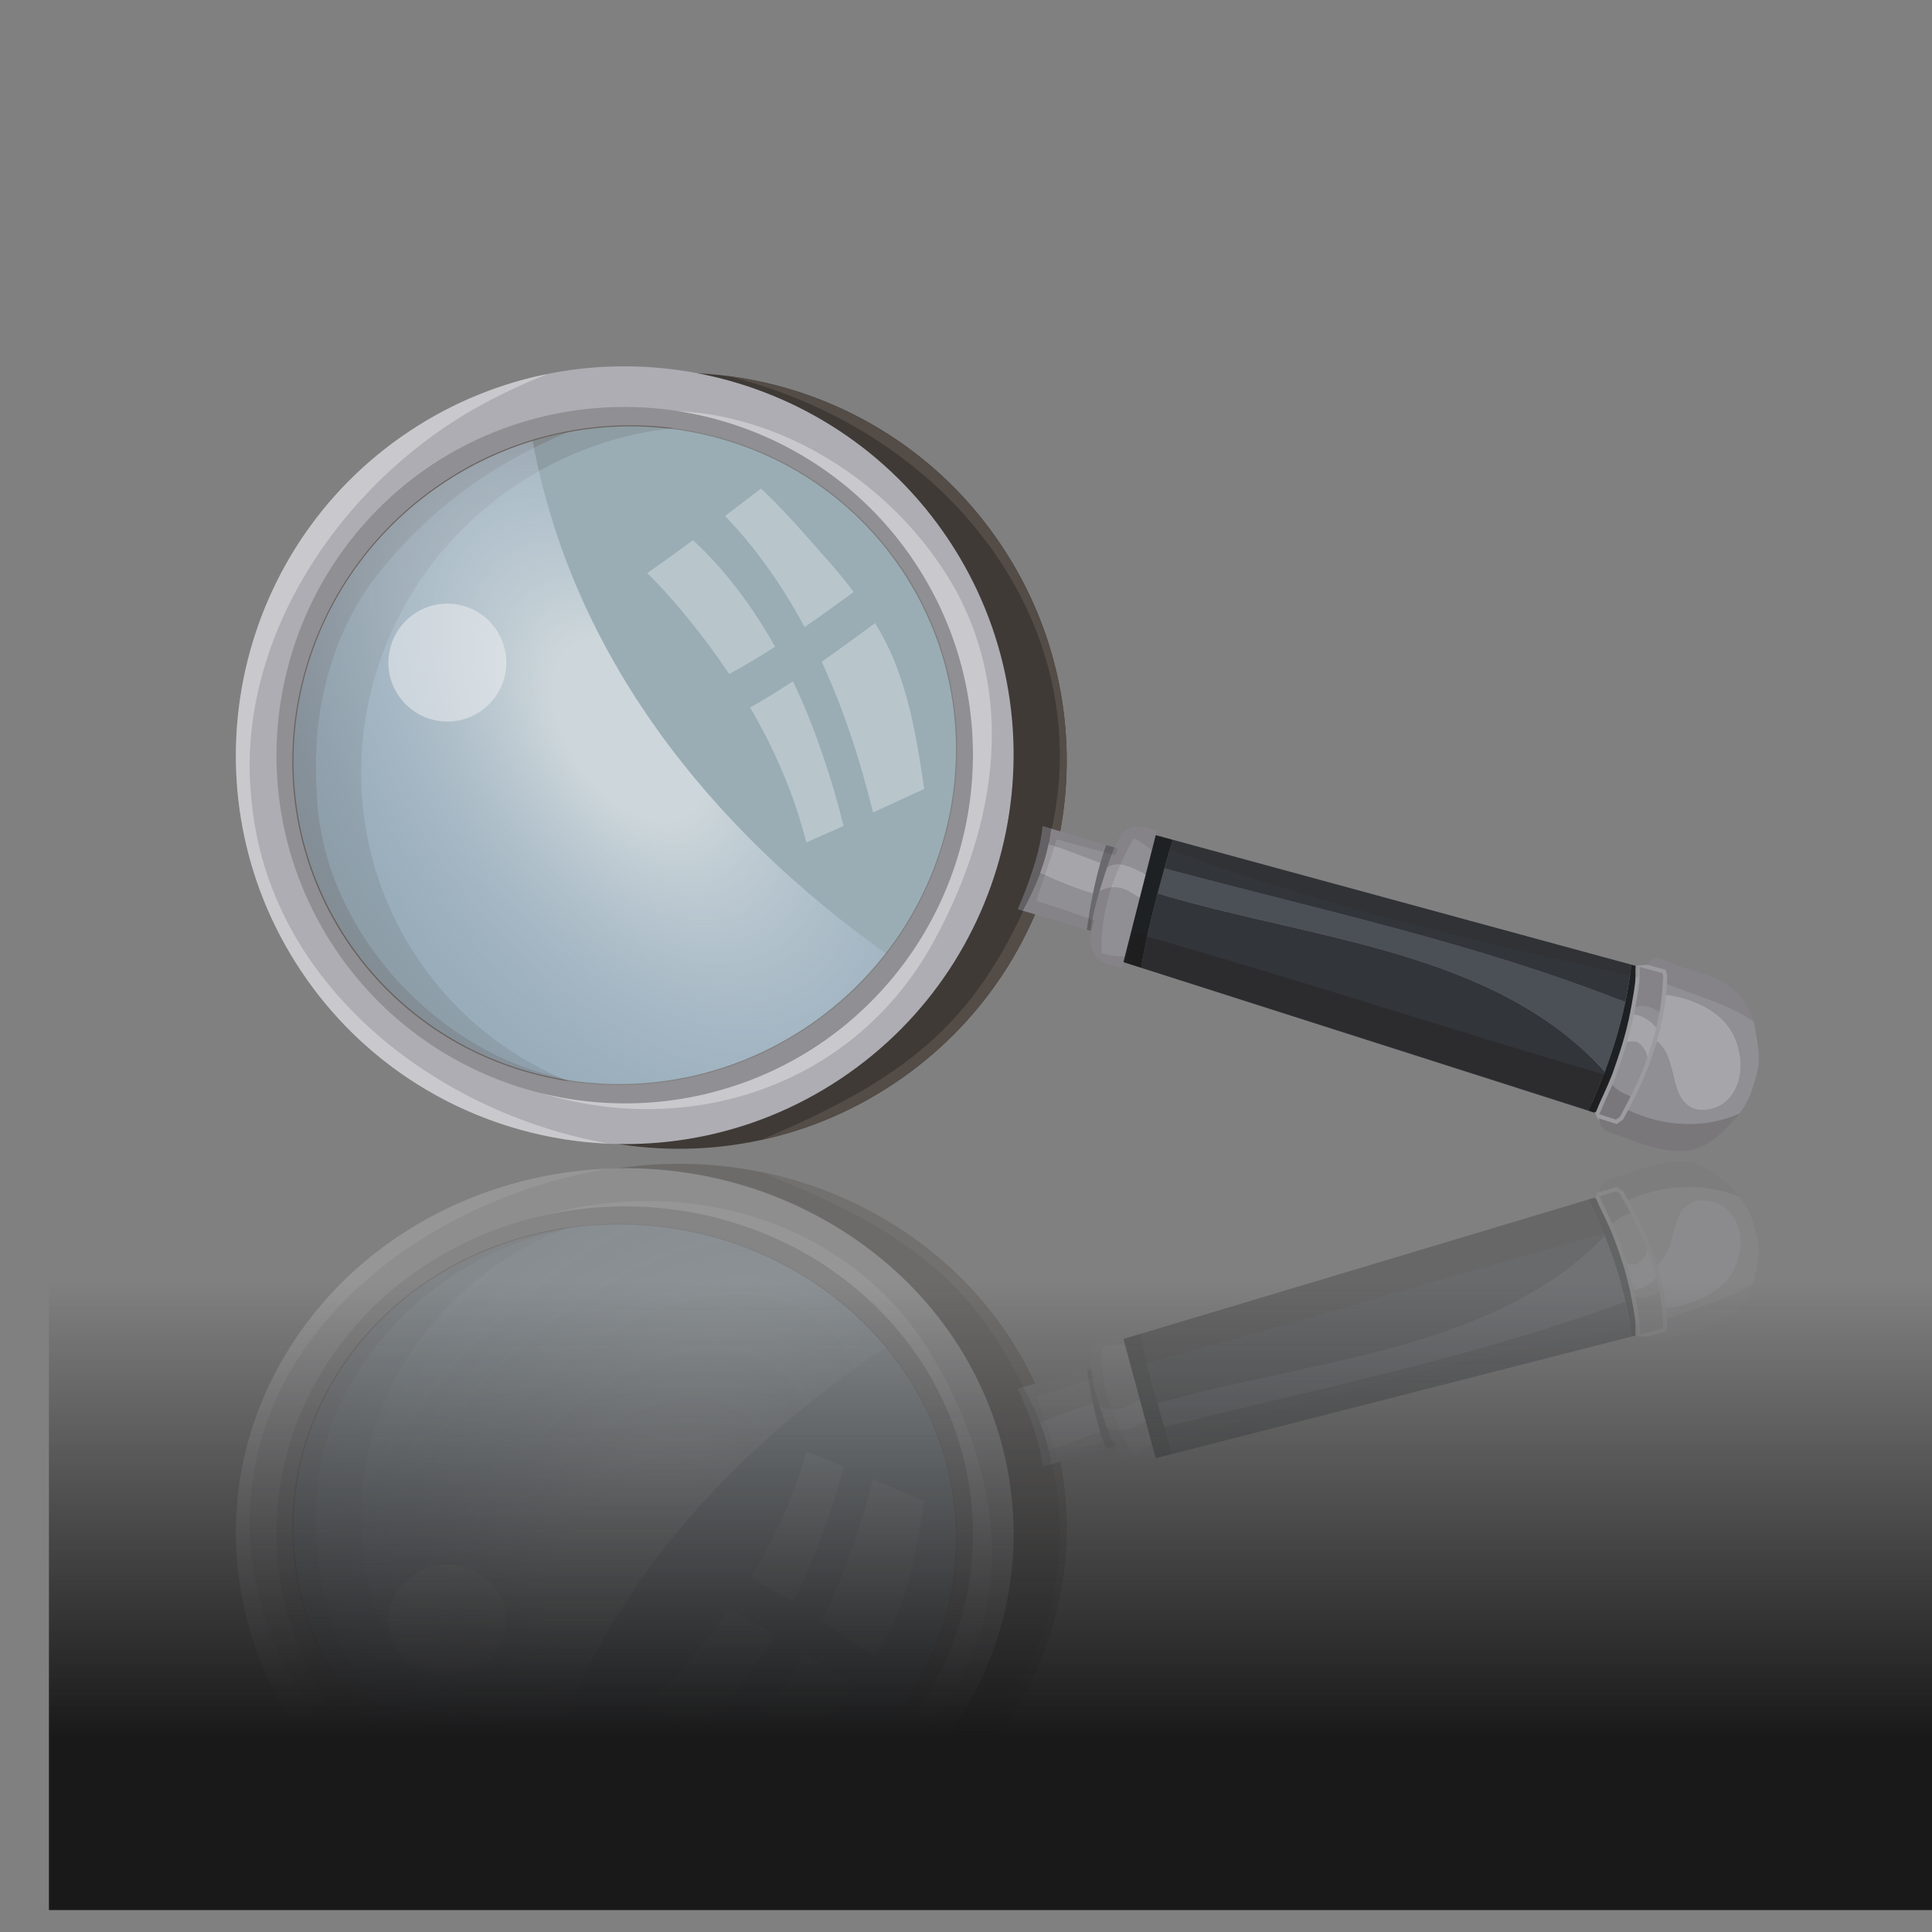<?xml version="1.0" encoding="utf-8"?>
<!-- Generator: Adobe Illustrator 27.5.0, SVG Export Plug-In . SVG Version: 6.00 Build 0)  -->
<svg version="1.1" xmlns="http://www.w3.org/2000/svg" xmlns:xlink="http://www.w3.org/1999/xlink" x="0px" y="0px"
	 viewBox="0 0 500 500" style="enable-background:new 0 0 500 500;" xml:space="preserve">
<rect x="0" y="0" width="500" height="500" fill="#808080" stroke="none"/>
<g id="BACKGROUND">
</g>
<g id="OBJECTS">
	<g>
		<g>
			<path style="fill:#3F3A36;" d="M120.06,113.298c-13.38,8.898-23.93,20.456-31.428,33.502
				c6.366-9.299,14.595-17.582,24.586-24.227c41.01-27.273,95.955-16.757,122.719,23.487
				c26.763,40.247,15.216,94.982-25.796,122.255c-40.979,27.251-95.866,16.771-122.653-23.398c1.401,2.567,2.919,5.096,4.568,7.576
				c30.705,46.172,93.027,58.71,139.198,28.004c46.171-30.705,58.71-93.027,28.004-139.198
				C228.554,95.13,166.23,82.593,120.06,113.298z"/>
			<path style="fill:#544C47;" d="M188.287,97.295c64.732,16.068,103.401,76.586,78.236,134.668
				c-14.393,33.065-31.852,47.076-69.654,63.095c11.938-2.575,23.602-7.388,34.385-14.56c46.171-30.705,58.71-93.027,28.004-139.198
				C242.459,116.039,216.193,100.846,188.287,97.295z"/>
			<path style="fill:#68615D;" d="M148.676,291.473c16.259-0.001,33.116-2.853,49.699-6.87
				c-34.153,6.887-70.323-6.547-90.493-36.875c-26.766-40.245-15.214-94.981,25.795-122.254
				c17.528-11.656,37.597-16.395,56.925-14.869c-8.042-4.943-16.094-9.946-24.511-14.093c-18.452,0.361-37.02,5.8-53.527,16.777
				c-46.17,30.705-58.709,93.028-28.004,139.198c13.872,20.861,34.198,34.853,56.574,41.096
				C143.284,292.257,145.79,291.473,148.676,291.473z"/>
			<path style="opacity:0.5;fill:#B5DBEA;" d="M233.467,147.704c25.875,38.909,14.709,91.823-24.938,118.191
				c-39.646,26.366-92.762,16.198-118.637-22.708c-25.875-38.908-14.709-91.823,24.937-118.189
				C154.476,98.63,207.593,108.797,233.467,147.704z"/>
			<path style="opacity:0.3;fill:#68615D;" d="M112.565,113.289c-46.17,30.705-58.709,93.028-28.004,139.198
				c13.872,20.861,34.198,34.853,56.574,41.096c2.149-1.326,4.656-2.11,7.542-2.11c16.259-0.001,33.116-2.853,49.699-6.87
				c-18.16,3.662-36.89,1.577-53.481-5.736c-32.929-7.233-61.284-38.862-62.855-72.638c-1.436-19.255,2.378-38.212,13.19-54.246
				c20.217-27.733,50.5-43.688,83.193-48.762c-4.049-2.372-8.145-4.646-12.33-6.708C147.64,96.873,129.071,102.312,112.565,113.289z
				"/>
			
				<radialGradient id="SVGID_1_" cx="202.947" cy="151.574" r="111.201" fx="203.135" fy="151.535" gradientTransform="matrix(-0.819 0.574 -0.958 -1.367 474.461 279.638)" gradientUnits="userSpaceOnUse">
				<stop  offset="0.145" style="stop-color:#FFFFFF"/>
				<stop  offset="1" style="stop-color:#5982BD;stop-opacity:0"/>
			</radialGradient>
			<path style="opacity:0.5;fill:url(#SVGID_1_);" d="M137.857,114.106c-7.963,2.426-15.725,6.034-23.028,10.891
				c-39.646,26.366-50.812,79.281-24.937,118.189c25.875,38.907,78.991,49.075,118.637,22.708
				c8.112-5.396,15.009-11.916,20.663-19.187C183.737,214.36,148.071,169.69,137.857,114.106z"/>
			<g>
				<path style="fill:#908F93;" d="M211.597,270.505c-42.153,28.032-98.838,17.168-126.364-24.222
					c-27.524-41.388-15.625-97.866,26.529-125.898c42.152-28.033,98.838-17.167,126.364,24.221
					C265.65,185.994,253.75,242.471,211.597,270.505z M114.674,124.764c-39.737,26.426-50.98,79.633-25.061,118.608
					c25.918,38.972,79.334,49.181,119.072,22.753c39.738-26.426,50.981-79.633,25.062-118.606
					C207.828,108.544,154.411,98.336,114.674,124.764z"/>
			</g>
			<g>
				<path style="fill:#AEADB3;" d="M217.425,279.27c-46.221,30.741-108.833,18.146-139.573-28.075
					C47.113,204.97,59.71,142.357,105.931,111.619c46.224-30.74,108.836-18.144,139.576,28.079
					C276.245,185.919,263.649,248.532,217.425,279.27z M111.757,120.377c-41.392,27.527-52.673,83.599-25.146,124.991
					c27.528,41.392,83.599,52.673,124.992,25.146c41.393-27.529,52.673-83.599,25.145-124.991
					C209.22,104.128,153.15,92.85,111.757,120.377z"/>
			</g>
			<g style="opacity:0.4;">
				<path style="fill:#F2F2F4;" d="M175.442,106.396c24.161,3.744,46.733,17.211,61.305,39.126
					c27.528,41.392,16.248,97.462-25.145,124.991c-21.829,14.517-47.737,18.23-71.391,12.435
					c38.526,11.668,80.492-1.797,101.064-38.616c15.493-27.989,22.24-61.529,6.231-91.303
					C233.102,126.899,204.659,107.775,175.442,106.396z"/>
				<path style="fill:#F2F2F4;" d="M65.118,207.375c-4.62-41.137,22.557-81.947,58.461-102.034
					c5.965-3.309,12.055-6.159,18.237-8.581c-12.466,2.494-24.659,7.395-35.885,14.859C59.71,142.357,47.113,204.97,77.852,251.194
					c18.533,27.865,48.651,43.502,79.776,44.797C112.149,287.93,69.574,254.439,65.118,207.375z"/>
			</g>
			<path style="opacity:0.5;fill:#F2F2F4;" d="M128.472,163.032c4.665,7.015,2.76,16.481-4.254,21.145
				c-7.013,4.665-16.48,2.76-21.145-4.253c-4.665-7.014-2.761-16.48,4.253-21.145C114.341,154.115,123.808,156.019,128.472,163.032z
				"/>
			<path style="opacity:0.3;fill:#FFFFFF;" d="M188.707,174.414c4.061-2.185,8.012-4.548,11.89-7.032
				c-5.757-10.251-12.743-19.666-21.242-27.6c-3.907,2.906-7.866,5.779-11.88,8.544c3.709,3.545,7.141,7.528,10.036,11.047
				C181.604,164.349,185.331,169.366,188.707,174.414z"/>
			<path style="opacity:0.3;fill:#FFFFFF;" d="M194.139,183.109c6.719,11.526,11.585,23.19,14.529,34.908
				c1.319-0.599,2.649-1.181,3.964-1.752c1.004-0.426,1.984-0.852,2.936-1.282c0.915-0.41,1.835-0.826,2.753-1.241
				c-3.181-12.709-7.421-25.484-13.105-37.433C201.593,178.689,197.91,180.97,194.139,183.109z"/>
			<path style="opacity:0.3;fill:#FFFFFF;" d="M208.222,162.301c4.287-2.958,8.512-6.019,12.719-9.103
				c-2.055-2.71-4.355-5.508-6.937-8.432l-2.222-2.526c-4.909-5.578-9.626-10.941-14.834-15.791
				c-2.032,1.542-4.05,3.086-6.055,4.608c-1.079,0.821-2.171,1.652-3.259,2.478C195.813,142.017,202.595,151.791,208.222,162.301z"
				/>
			<path style="opacity:0.3;fill:#FFFFFF;" d="M212.662,171.249c5.749,12.51,10.055,25.795,13.275,39.022
				c2.043-0.938,4.077-1.876,6.08-2.805c2.359-1.089,4.758-2.191,7.166-3.301c-1.604-11.034-3.409-22.352-7.706-33.034
				c-1.303-3.244-2.96-6.508-5.005-9.867C221.893,164.631,217.309,167.993,212.662,171.249z"/>
		</g>
		<g>
			<polygon style="fill:#9C9CA0;" points="410.818,284.003 414.406,291.301 427.046,292.578 436.509,266.918 437.395,254.959 
				432.173,249.076 423.034,249.981 415.601,266.507 			"/>
			<g>
				<g id="XMLID_2_">
					<g>
						<path style="fill:#A6A5AA;" d="M439.013,287.147c9.627,1.177,13.137-8.737,10.811-16.032
							c-1.987-8.553-10.655-12.649-18.669-13.659c-0.405,4.03-1.168,7.905-2.35,12C434.727,274.095,431.37,284.872,439.013,287.147z
							"/>
						<path style="fill:#908F93;" d="M443.395,252.994c-1.719-0.776-3.529-1.317-5.434-1.881c-1.54-0.456-3.129-0.927-4.665-1.544
							c-0.353-0.134-0.722-0.305-1.124-0.493c-1.216-0.556-2.592-1.182-3.686-1.06c-0.813,0.087-1.185,0.497-1.702,1.066
							c-0.166,0.189-0.35,0.385-0.557,0.587l4.84,1.316l0.409,1.508c-0.052,1.696-0.159,3.344-0.322,4.963
							c8.014,1.01,16.682,5.106,18.669,13.659c2.325,7.295-1.185,17.209-10.811,16.032c-7.643-2.275-4.285-13.053-10.207-17.691
							c-0.164,0.563-0.326,1.123-0.503,1.698c-2.146,6.846-4.826,12.329-8.194,18.471l-0.155,0.166l-1.544,1.116l-0.25-0.072
							l-4.398-1.408c0.214,2.145,1.194,3.122,3.616,3.936c1.217,0.404,2.411,0.834,3.599,1.269c1.896,0.686,3.852,1.406,5.808,1.975
							c6.694,1.952,12.28,2.242,17.9-2.695c3.544-3.127,7.789-7.454,9.143-13.282c1.942-5.685,1.52-8.031,0.49-13.7l-0.285-1.604
							C453.052,259.823,449.578,255.779,443.395,252.994z"/>
						<path style="fill:#A6A5AA;" d="M428.642,265.971c-1.421-1.738-3.31-3.071-5.767-3.49c-0.48,2.441-1.107,4.832-1.781,7.153
							c0.917-0.149,1.795-0.145,2.477-0.007c1.221,0.699,2.535,2.236,2.778,4.04c0.325-0.921,0.644-1.858,0.946-2.828
							C427.813,269.182,428.257,267.567,428.642,265.971z"/>
						<path style="fill:#908F93;" d="M423.57,269.627c-0.682-0.139-1.56-0.143-2.477,0.007c-0.876,3.02-1.844,5.906-2.772,8.51
							c-0.209,0.594-0.459,1.174-0.7,1.757c0.225,0.272,0.463,0.529,0.686,0.806c-0.224-0.276-0.462-0.534-0.686-0.806
							c-0.496,1.194-1.018,2.379-1.545,3.529c-0.45,0.977-0.906,1.963-1.321,2.949c-0.072,0.16-0.143,0.319-0.208,0.505
							c-0.197,0.484-0.401,1.011-0.676,1.471l4.353,1.399l1.021-0.741c2.833-5.17,5.174-9.884,7.104-15.346
							C426.105,271.863,424.791,270.326,423.57,269.627z"/>
						<path style="fill:#908F93;" d="M424.33,250.237c-0.055,0.58-0.044,1.166-0.032,1.791c0.013,0.686,0.022,1.384-0.051,2.092
							c-0.225,2.088-0.596,4.2-0.978,6.269c1.368,0.551,2.737,1.088,4.103,1.658c-1.366-0.57-2.735-1.107-4.103-1.658
							c-0.079,0.423-0.157,0.85-0.236,1.271l-0.059,0.344c-0.033,0.158-0.069,0.318-0.1,0.478c2.457,0.419,4.346,1.752,5.767,3.49
							c1.07-4.444,1.637-8.741,1.787-13.423l-0.201-0.701L424.33,250.237z"/>
						<path style="fill:#32353A;" d="M295.303,250.458l115.778,37.011c1.546-3.394,2.972-6.775,4.247-10.165
							c-28.565-31.564-76.049-34.109-115.731-46.103C297.929,237.56,296.434,244.018,295.303,250.458z"/>
						<path style="fill:#4B4F56;" d="M301.355,224.746c-0.6,2.139-1.19,4.289-1.759,6.456
							c39.683,11.993,87.166,14.539,115.731,46.103c2.23-5.919,4.017-11.869,5.298-17.959
							C381.646,243.953,341.276,235.464,301.355,224.746z"/>
						<path style="fill:#32353A;" d="M422.208,249.663l-118.71-32.33c-0.728,2.441-1.443,4.919-2.142,7.412
							c39.921,10.718,80.291,19.207,119.271,34.599C421.295,256.163,421.83,252.943,422.208,249.663z"/>
						<path style="fill:#1E2123;" d="M422.208,249.663c-0.378,3.28-0.913,6.5-1.582,9.682c-1.281,6.09-3.067,12.04-5.298,17.959
							c-1.275,3.39-2.701,6.771-4.247,10.165l1.592,0.51c-0.01-0.034-0.004-0.061-0.004-0.1l0.256,0.004
							c0.254-0.396,0.457-0.909,0.644-1.387c0.077-0.189,0.148-0.364,0.213-0.533c0.422-1.001,0.877-1.985,1.344-2.977
							c0.594-1.302,1.183-2.642,1.723-3.99c0.159-0.401,0.336-0.8,0.481-1.203c1.675-4.699,3.533-10.279,4.603-15.983l0.065-0.344
							c0.091-0.489,0.184-0.984,0.274-1.479c0.366-1.98,0.712-3.997,0.929-5.978c0.069-0.64,0.056-1.287,0.047-1.964
							c-0.009-0.676-0.017-1.392,0.055-2.085L422.208,249.663z"/>
						<path style="fill:#1E2123;" d="M298.476,223.976c0.958,0.261,1.92,0.513,2.88,0.77c0.699-2.493,1.414-4.971,2.142-7.412
							l-5.034-1.371c-0.002,0.091-0.021,0.179-0.038,0.265c-0.599,3.392-1.542,6.801-2.453,10.083
							c-0.529,1.92-1.078,3.888-1.551,5.818c-0.487,2.041-0.934,4.16-1.363,6.212c-0.735,3.511-1.479,7.1-2.547,10.588l4.791,1.531
							c1.131-6.44,2.626-12.898,4.294-19.257c-0.57-0.171-1.145-0.339-1.712-0.516c0.566,0.177,1.142,0.344,1.712,0.516
							c0.568-2.167,1.159-4.316,1.759-6.456C300.395,224.489,299.434,224.237,298.476,223.976z"/>
						<path style="fill:#908F93;" d="M413.713,288.308l-0.878-0.274c0.032-0.047,0.064-0.094,0.09-0.15"/>
						<path style="fill:#908F93;" d="M413.713,288.308l0.158,0.047c-0.052,0.099-0.104,0.17-0.15,0.251
							C413.711,288.514,413.708,288.414,413.713,288.308z"/>
						<path style="fill:#908F93;" d="M412.669,287.879l0.256,0.004c-0.025,0.057-0.058,0.103-0.09,0.15l-0.162-0.055
							C412.663,287.944,412.669,287.917,412.669,287.879z"/>
						<path style="fill:#908F93;" d="M412.661,288.249c-0.003-0.085,0.001-0.176,0.012-0.271"/>
						<path style="fill:#908F93;" d="M412.661,288.249c-0.005,0.029-0.001,0.052,0.005,0.061l-0.033-0.029
							C412.642,288.275,412.653,288.256,412.661,288.249z"/>
						<path style="fill:#908F93;" d="M264.638,235.679l16.655,4.934c0.436-3.204,0.954-6.311,1.575-9.351
							c-4.634-1.377-9.134-3.298-13.723-5.273C267.927,229.274,266.4,232.499,264.638,235.679z"/>
						<path style="fill:#908F93;" d="M286.274,218.705l-14.283-4.269c-0.149,1.323-0.373,2.631-0.639,3.932
							c4.557,1.528,8.984,3.282,13.446,4.977C285.246,221.785,285.741,220.239,286.274,218.705z"/>
						<path style="fill:#6A696D;" d="M269.802,213.783c-0.085,1.193-0.276,2.502-0.548,3.885c-0.465,2.354-1.165,4.924-2.001,7.505
							c-1.135,3.519-2.511,7.064-3.86,10.134l1.245,0.372c1.763-3.179,3.289-6.405,4.508-9.69c0.928-2.503,1.682-5.037,2.207-7.621
							c0.266-1.3,0.489-2.609,0.639-3.932L269.802,213.783z"/>
						<path style="fill:#A6A5AA;" d="M284.799,223.345c-4.462-1.696-8.89-3.449-13.446-4.977c-0.525,2.583-1.279,5.118-2.207,7.621
							c4.589,1.975,9.089,3.896,13.723,5.273C283.42,228.575,284.051,225.939,284.799,223.345z"/>
						<path style="fill:#6A696D;" d="M286.274,218.705c-0.533,1.535-1.028,3.081-1.476,4.641c-0.748,2.594-1.379,5.23-1.931,7.917
							c-0.621,3.04-1.139,6.147-1.575,9.351l1.056,0.314l2.91-9.007l2.42-7.486l1.564-4.843L286.274,218.705z"/>
					</g>
				</g>
			</g>
			<path style="fill:#908F93;" d="M284.512,230.76c-4.721,15.77-1.688,18.261,5.863,19.656l4.556-17.892
				C291.966,230.075,288.362,228.429,284.512,230.76z"/>
			<path style="fill:#A6A5AA;" d="M286.546,224.363c-0.551,1.622-1.142,3.47-1.789,5.577c-0.086,0.28-0.162,0.548-0.245,0.82
				c3.851-2.332,7.454-0.685,10.419,1.764l1.608-6.315C293.209,224.697,289.881,222.426,286.546,224.363z"/>
			<path style="fill:#908F93;" d="M286.546,224.363c3.335-1.937,6.663,0.334,9.993,1.846l2.87-11.274
				C292.399,212.971,290.383,213.105,286.546,224.363z"/>
			<path style="opacity:0.2;fill:#211915;" d="M421.377,287.274c-0.409,0.774-0.833,1.559-1.269,2.351l-0.155,0.166l-1.544,1.116
				l-0.25-0.072l-4.398-1.408c0.214,2.145,1.194,3.122,3.616,3.936c1.217,0.404,2.411,0.834,3.599,1.269
				c1.896,0.686,3.852,1.406,5.808,1.975c6.694,1.952,12.28,2.242,17.9-2.695c1.805-1.593,3.789-3.498,5.484-5.753
				C441.398,292.184,430.571,291.686,421.377,287.274z"/>
			<path style="opacity:0.1;fill:#211915;" d="M443.395,252.994c-1.719-0.776-3.529-1.317-5.434-1.881
				c-1.54-0.456-3.129-0.927-4.665-1.544c-0.353-0.134-0.722-0.305-1.124-0.493c-1.216-0.556-2.592-1.182-3.686-1.06
				c-0.813,0.087-1.185,0.497-1.702,1.066c-0.166,0.189-0.35,0.385-0.557,0.587l4.84,1.316l0.409,1.508
				c-0.021,0.726-0.056,1.437-0.099,2.146c7.312,2.956,16.105,5.281,22.456,9.754C452.64,259.364,449.225,255.618,443.395,252.994z"
				/>
			<path style="opacity:0.2;fill:#211915;" d="M416.076,283.43c-0.45,0.977-0.906,1.963-1.321,2.949
				c-0.072,0.16-0.143,0.319-0.208,0.505c-0.197,0.484-0.401,1.011-0.676,1.471l4.353,1.399l1.021-0.741
				c0.989-1.803,1.909-3.549,2.781-5.289c-1.8-0.662-3.435-1.537-4.761-2.941C416.879,281.678,416.473,282.56,416.076,283.43z"/>
			<path style="opacity:0.1;fill:#211915;" d="M430.227,251.847l-5.897-1.609c-0.055,0.58-0.044,1.166-0.032,1.791
				c0.013,0.686,0.022,1.384-0.051,2.092c-0.235,2.181-0.631,4.391-1.03,6.548c2.009-0.87,4.435-0.051,6.255,1.311
				c0.54-3.075,0.853-6.16,0.957-9.432L430.227,251.847z"/>
			<path style="opacity:0.3;fill:#211915;" d="M291.213,249.112l121.167,38.586c-0.009-0.031,1.303-3.709,1.768-4.701
				c0.695-1.52,1.739-2.973,2.339-4.556c-41.726-12.088-81.433-25.305-123.321-37.107
				C292.606,243.935,291.999,246.551,291.213,249.112z"/>
			<path style="opacity:0.1;fill:#211915;" d="M423.948,252.232c-0.009-0.679-0.017-1.394,0.054-2.085l-124.836-33.999
				c-0.004,0.091-0.023,0.179-0.041,0.265c-0.108,0.635-0.243,1.271-0.378,1.904c40.892,15.708,83.008,25.333,125.203,34.548
				C423.951,252.656,423.951,252.448,423.948,252.232z"/>
			<path style="opacity:0.1;fill:#211915;" d="M274.009,215.038l-4.207-1.255c-0.053,0.752-0.152,1.556-0.285,2.39
				c-0.76,4.839-2.734,10.87-4.853,16.112c-0.423,1.042-0.847,2.058-1.272,3.022l3.877,1.15l15.079,4.469l0.883-2.726
				c-5.006-1.723-10.002-3.616-15.026-5.014c1.652-5.385,3.703-10.586,5.221-15.961c5.022,1.359,10.11,2.765,15.251,4.118
				l0.565-1.753L274.009,215.038z"/>
			<path style="opacity:0.1;fill:#211915;" d="M295.199,214.017c-1.865-0.174-3.263,0.246-4.544,1.686
				c-1.863,2.094-3.476,6.357-5.898,14.237c-2.32,7.555-2.947,12.184-2.211,15.118c0.445,1.772,1.386,2.929,2.751,3.738
				c1.319,0.782,3.032,1.242,5.078,1.621l0.735-2.89c-2.099-0.03-4.143-0.165-5.987-0.888c-0.544-10.192,3.029-20.628,8.317-29.724
				c1.637,0.872,3.18,1.953,4.678,3.093l1.291-5.072C297.756,214.473,296.387,214.13,295.199,214.017z"/>
		</g>
	</g>
	<g>
		<g style="opacity:0.3;">
			<g>
				<path style="fill:#3F3A36;" d="M120.06,473.902c-13.38-8.353-23.93-19.201-31.428-31.446
					c6.366,8.729,14.595,16.504,24.586,22.739c41.01,25.599,95.955,15.728,122.719-22.046
					c26.763-37.777,15.216-89.153-25.796-114.751c-40.979-25.58-95.866-15.742-122.653,21.961c1.401-2.409,2.919-4.783,4.568-7.111
					c30.705-43.339,93.027-55.106,139.198-26.286c46.171,28.82,58.71,87.319,28.004,130.655
					C228.554,490.955,166.23,502.722,120.06,473.902z"/>
				<path style="fill:#544C47;" d="M188.287,488.924c64.732-15.083,103.401-71.886,78.236-126.404
					c-14.393-31.035-31.852-44.185-69.654-59.223c11.938,2.417,23.602,6.935,34.385,13.665
					c46.171,28.82,58.71,87.319,28.004,130.655C242.459,471.33,216.193,485.591,188.287,488.924z"/>
				<path style="fill:#68615D;" d="M148.676,306.663c16.259,0.001,33.116,2.677,49.699,6.447
					c-34.153-6.464-70.323,6.145-90.493,34.613c-26.766,37.774-15.214,89.151,25.795,114.751
					c17.528,10.939,37.597,15.388,56.925,13.957c-8.042,4.639-16.094,9.334-24.511,13.227c-18.452-0.339-37.02-5.444-53.527-15.748
					c-46.17-28.821-58.709-87.318-28.004-130.654c13.872-19.582,34.198-32.715,56.574-38.574
					C143.284,305.926,145.79,306.663,148.676,306.663z"/>
				<path style="opacity:0.5;fill:#B5DBEA;" d="M114.829,462.922c-39.646-24.749-50.812-74.416-24.937-110.936
					c25.875-36.519,78.991-46.062,118.637-21.315c39.646,24.75,50.813,74.416,24.938,110.936
					C207.593,478.127,154.476,487.669,114.829,462.922z"/>
				<path style="opacity:0.3;fill:#68615D;" d="M112.565,473.91c-46.17-28.821-58.709-87.318-28.004-130.654
					c13.872-19.582,34.198-32.715,56.574-38.574c2.149,1.244,4.656,1.981,7.542,1.981c16.259,0.001,33.116,2.677,49.699,6.447
					c-18.16-3.437-36.89-1.48-53.481,5.385c-32.929,6.79-61.284,36.478-62.855,68.181c-1.436,18.073,2.378,35.867,13.19,50.917
					c20.217,26.03,50.5,41.005,83.193,45.768c-4.049,2.228-8.145,4.36-12.33,6.297C147.64,489.319,129.071,484.214,112.565,473.91z"
					/>
				
					<radialGradient id="SVGID_00000088827042034036340760000012850366688132481716_" cx="279.36" cy="36.678" r="111.201" fx="279.548" fy="36.64" gradientTransform="matrix(-0.819 -0.538 -0.958 1.284 426.986 506.398)" gradientUnits="userSpaceOnUse">
					<stop  offset="0.145" style="stop-color:#FFFFFF"/>
					<stop  offset="1" style="stop-color:#5982BD;stop-opacity:0"/>
				</radialGradient>
				<path style="opacity:0.5;fill:url(#SVGID_00000088827042034036340760000012850366688132481716_);" d="M137.857,473.144
					c-7.963-2.277-15.725-5.663-23.028-10.222c-39.646-24.749-50.812-74.416-24.937-110.936
					c25.875-36.519,78.991-46.062,118.637-21.315c8.112,5.065,15.009,11.185,20.663,18.009
					C183.737,379.042,148.071,420.971,137.857,473.144z"/>
				<g>
					<path style="fill:#908F93;" d="M238.126,444.517c-27.525,38.848-84.211,49.047-126.364,22.733
						c-42.154-26.313-54.054-79.324-26.529-118.171c27.525-38.85,84.211-49.048,126.364-22.735
						C253.75,352.656,265.65,405.668,238.126,444.517z M233.747,441.782c25.919-36.581,14.676-86.523-25.062-111.328
						c-39.738-24.806-93.154-15.224-119.072,21.357c-25.919,36.583-14.676,86.523,25.061,111.327
						C154.411,487.945,207.828,478.365,233.747,441.782z"/>
				</g>
				<g>
					<path style="fill:#AEADB3;" d="M245.507,449.124c-30.74,43.384-93.352,55.207-139.576,26.354
						c-46.221-28.85-58.818-87.621-28.079-131.007c30.74-43.386,93.352-55.208,139.573-26.354
						C263.649,346.968,276.245,405.737,245.507,449.124z M236.747,443.654c27.528-38.85,16.248-91.479-25.145-117.319
						c-41.393-25.838-97.464-15.249-124.992,23.603c-27.527,38.853-16.246,91.482,25.146,117.321
						C153.15,493.096,209.22,482.509,236.747,443.654z"/>
				</g>
				<g style="opacity:0.4;">
					<path style="fill:#F2F2F4;" d="M175.442,480.38c24.161-3.515,46.733-16.155,61.305-36.726
						c27.528-38.85,16.248-91.479-25.145-117.319c-21.829-13.625-47.737-17.111-71.391-11.672
						c38.526-10.953,80.492,1.686,101.064,36.246c15.493,26.27,22.24,57.753,6.231,85.699
						C233.102,461.137,204.659,479.086,175.442,480.38z"/>
					<path style="fill:#F2F2F4;" d="M65.118,385.6c-4.62,38.612,22.557,76.918,58.461,95.771c5.965,3.106,12.055,5.78,18.237,8.054
						c-12.466-2.34-24.659-6.939-35.885-13.947c-46.221-28.85-58.818-87.621-28.079-131.007
						c18.533-26.156,48.651-40.835,79.776-42.049C112.149,309.988,69.574,341.424,65.118,385.6z"/>
				</g>
				<path style="opacity:0.5;fill:#F2F2F4;" d="M128.472,427.22c4.665-6.584,2.76-15.469-4.254-19.848
					c-7.013-4.378-16.48-2.59-21.145,3.994c-4.665,6.583-2.761,15.469,4.253,19.846C114.341,435.591,123.808,433.803,128.472,427.22
					z"/>
				<path style="opacity:0.3;fill:#FFFFFF;" d="M188.707,416.537c4.061,2.051,8.012,4.269,11.89,6.601
					c-5.757,9.622-12.743,18.458-21.242,25.907c-3.907-2.729-7.866-5.425-11.88-8.02c3.709-3.328,7.141-7.068,10.036-10.369
					C181.604,425.984,185.331,421.275,188.707,416.537z"/>
				<path style="opacity:0.3;fill:#FFFFFF;" d="M194.139,408.377c6.719-10.819,11.585-21.768,14.529-32.766
					c1.319,0.562,2.649,1.108,3.964,1.644c1.004,0.401,1.984,0.8,2.936,1.203c0.915,0.386,1.835,0.776,2.753,1.166
					c-3.181,11.929-7.421,23.919-13.105,35.135C201.593,412.525,197.91,410.383,194.139,408.377z"/>
				<path style="opacity:0.3;fill:#FFFFFF;" d="M208.222,427.906c4.287,2.776,8.512,5.648,12.719,8.545
					c-2.055,2.543-4.355,5.17-6.937,7.913l-2.222,2.372c-4.909,5.234-9.626,10.27-14.834,14.821
					c-2.032-1.447-4.05-2.896-6.055-4.326c-1.079-0.771-2.171-1.55-3.259-2.325C195.813,446.945,202.595,437.772,208.222,427.906z"
					/>
				<path style="opacity:0.3;fill:#FFFFFF;" d="M212.662,419.508c5.749-11.742,10.055-24.212,13.275-36.627
					c2.043,0.881,4.077,1.762,6.08,2.633c2.359,1.022,4.758,2.057,7.166,3.1c-1.604,10.355-3.409,20.978-7.706,31.004
					c-1.303,3.045-2.96,6.109-5.005,9.262C221.893,425.721,217.309,422.565,212.662,419.508z"/>
			</g>
			<g>
				<polygon style="fill:#9C9CA0;" points="410.818,313.675 414.406,306.824 427.046,305.625 436.509,329.71 437.395,340.935 
					432.173,346.457 423.034,345.607 415.601,330.097 				"/>
				<g>
					<g id="XMLID_1_">
						<g>
							<path style="fill:#A6A5AA;" d="M439.013,310.723c9.627-1.104,13.137,8.201,10.811,15.048
								c-1.987,8.028-10.655,11.873-18.669,12.821c-0.405-3.784-1.168-7.421-2.35-11.265
								C434.727,322.974,431.37,312.858,439.013,310.723z"/>
							<path style="fill:#908F93;" d="M443.395,342.779c-1.719,0.729-3.529,1.236-5.434,1.767c-1.54,0.427-3.129,0.868-4.665,1.448
								c-0.353,0.126-0.722,0.287-1.124,0.463c-1.216,0.521-2.592,1.11-3.686,0.996c-0.813-0.083-1.185-0.467-1.702-1.002
								c-0.166-0.177-0.35-0.36-0.557-0.55l4.84-1.235l0.409-1.416c-0.052-1.593-0.159-3.14-0.322-4.658
								c8.014-0.948,16.682-4.793,18.669-12.821c2.325-6.847-1.185-16.152-10.811-15.048c-7.643,2.136-4.285,12.251-10.207,16.604
								c-0.164-0.527-0.326-1.053-0.503-1.593c-2.146-6.427-4.826-11.572-8.194-17.338l-0.155-0.155l-1.544-1.049l-0.25,0.068
								l-4.398,1.322c0.214-2.014,1.194-2.93,3.616-3.693c1.217-0.38,2.411-0.783,3.599-1.191c1.896-0.644,3.852-1.32,5.808-1.854
								c6.694-1.832,12.28-2.104,17.9,2.529c3.544,2.936,7.789,6.998,9.143,12.468c1.942,5.337,1.52,7.539,0.49,12.859l-0.285,1.506
								C453.052,336.37,449.578,340.165,443.395,342.779z"/>
							<path style="fill:#A6A5AA;" d="M428.642,330.6c-1.421,1.631-3.31,2.883-5.767,3.276c-0.48-2.292-1.107-4.535-1.781-6.716
								c0.917,0.141,1.795,0.138,2.477,0.008c1.221-0.657,2.535-2.1,2.778-3.793c0.325,0.863,0.644,1.745,0.946,2.655
								C427.813,327.586,428.257,329.101,428.642,330.6z"/>
							<path style="fill:#908F93;" d="M423.57,327.168c-0.682,0.13-1.56,0.133-2.477-0.008c-0.876-2.833-1.844-5.542-2.772-7.986
								c-0.209-0.558-0.459-1.103-0.7-1.649c0.225-0.254,0.463-0.496,0.686-0.756c-0.224,0.26-0.462,0.502-0.686,0.756
								c-0.496-1.121-1.018-2.232-1.545-3.313c-0.45-0.917-0.906-1.843-1.321-2.768c-0.072-0.15-0.143-0.3-0.208-0.475
								c-0.197-0.453-0.401-0.948-0.676-1.379l4.353-1.314l1.021,0.696c2.833,4.852,5.174,9.277,7.104,14.403
								C426.105,325.068,424.791,326.511,423.57,327.168z"/>
							<path style="fill:#908F93;" d="M424.33,345.367c-0.055-0.545-0.044-1.094-0.032-1.683c0.013-0.643,0.022-1.297-0.051-1.962
								c-0.225-1.96-0.596-3.941-0.978-5.884c1.368-0.517,2.737-1.021,4.103-1.557c-1.366,0.536-2.735,1.04-4.103,1.557
								c-0.079-0.398-0.157-0.797-0.236-1.192l-0.059-0.323c-0.033-0.148-0.069-0.298-0.1-0.447
								c2.457-0.394,4.346-1.646,5.767-3.276c1.07,4.171,1.637,8.204,1.787,12.599l-0.201,0.658L424.33,345.367z"/>
							<path style="fill:#32353A;" d="M295.303,345.16l115.778-34.739c1.546,3.185,2.972,6.36,4.247,9.541
								c-28.565,29.626-76.049,32.016-115.731,43.273C297.929,357.266,296.434,351.205,295.303,345.16z"/>
							<path style="fill:#4B4F56;" d="M301.355,369.295c-0.6-2.008-1.19-4.026-1.759-6.059
								c39.683-11.258,87.166-13.648,115.731-43.273c2.23,5.557,4.017,11.141,5.298,16.856
								C381.646,351.266,341.276,359.233,301.355,369.295z"/>
							<path style="fill:#32353A;" d="M422.208,345.906l-118.71,30.346c-0.728-2.293-1.443-4.617-2.142-6.957
								c39.921-10.061,80.291-18.029,119.271-32.477C421.295,339.806,421.83,342.827,422.208,345.906z"/>
							<path style="fill:#1E2123;" d="M422.208,345.906c-0.378-3.079-0.913-6.101-1.582-9.088c-1.281-5.716-3.067-11.3-5.298-16.856
								c-1.275-3.181-2.701-6.356-4.247-9.541l1.592-0.478c-0.01,0.031-0.004,0.058-0.004,0.094l0.256-0.004
								c0.254,0.371,0.457,0.854,0.644,1.302c0.077,0.177,0.148,0.342,0.213,0.5c0.422,0.939,0.877,1.864,1.344,2.795
								c0.594,1.222,1.183,2.479,1.723,3.745c0.159,0.377,0.336,0.752,0.481,1.13c1.675,4.411,3.533,9.647,4.603,15.002l0.065,0.322
								c0.091,0.46,0.184,0.925,0.274,1.39c0.366,1.858,0.712,3.752,0.929,5.61c0.069,0.601,0.056,1.208,0.047,1.844
								c-0.009,0.634-0.017,1.306,0.055,1.957L422.208,345.906z"/>
							<path style="fill:#1E2123;" d="M298.476,370.016c0.958-0.244,1.92-0.48,2.88-0.721c0.699,2.34,1.414,4.664,2.142,6.957
								l-5.034,1.287c-0.002-0.086-0.021-0.169-0.038-0.249c-0.599-3.184-1.542-6.384-2.453-9.464
								c-0.529-1.802-1.078-3.648-1.551-5.461c-0.487-1.916-0.934-3.904-1.363-5.829c-0.735-3.296-1.479-6.664-2.547-9.939
								l4.791-1.437c1.131,6.045,2.626,12.105,4.294,18.075c-0.57,0.161-1.145,0.317-1.712,0.483
								c0.566-0.166,1.142-0.322,1.712-0.483c0.568,2.033,1.159,4.052,1.759,6.059C300.395,369.535,299.434,369.772,298.476,370.016
								z"/>
							<path style="fill:#908F93;" d="M413.713,309.633l-0.878,0.258c0.032,0.045,0.064,0.088,0.09,0.142"/>
							<path style="fill:#908F93;" d="M413.713,309.633l0.158-0.043c-0.052-0.093-0.104-0.159-0.15-0.235
								C413.711,309.44,413.708,309.533,413.713,309.633z"/>
							<path style="fill:#908F93;" d="M412.669,310.036l0.256-0.004c-0.025-0.054-0.058-0.097-0.09-0.142l-0.162,0.052
								C412.663,309.974,412.669,310,412.669,310.036z"/>
							<path style="fill:#908F93;" d="M412.661,309.689c-0.003,0.08,0.001,0.164,0.012,0.254"/>
							<path style="fill:#908F93;" d="M412.661,309.689c-0.005-0.027-0.001-0.049,0.005-0.057l-0.033,0.027
								C412.642,309.664,412.653,309.682,412.661,309.689z"/>
							<path style="fill:#908F93;" d="M264.638,359.032l16.655-4.632c0.436,3.008,0.954,5.926,1.575,8.777
								c-4.634,1.293-9.134,3.096-13.723,4.95C267.927,365.044,266.4,362.017,264.638,359.032z"/>
							<path style="fill:#908F93;" d="M286.274,374.965l-14.283,4.006c-0.149-1.24-0.373-2.47-0.639-3.69
								c4.557-1.435,8.984-3.079,13.446-4.672C285.246,372.073,285.741,373.524,286.274,374.965z"/>
							<path style="fill:#6A696D;" d="M269.802,379.585c-0.085-1.121-0.276-2.349-0.548-3.646c-0.465-2.21-1.165-4.622-2.001-7.045
								c-1.135-3.304-2.511-6.632-3.86-9.512l1.245-0.35c1.763,2.984,3.289,6.012,4.508,9.096c0.928,2.35,1.682,4.728,2.207,7.152
								c0.266,1.221,0.489,2.45,0.639,3.69L269.802,379.585z"/>
							<path style="fill:#A6A5AA;" d="M284.799,370.608c-4.462,1.593-8.89,3.237-13.446,4.672c-0.525-2.425-1.279-4.803-2.207-7.152
								c4.589-1.854,9.089-3.657,13.723-4.95C283.42,365.7,284.051,368.174,284.799,370.608z"/>
							<path style="fill:#6A696D;" d="M286.274,374.965c-0.533-1.44-1.028-2.892-1.476-4.356c-0.748-2.435-1.379-4.908-1.931-7.431
								c-0.621-2.852-1.139-5.77-1.575-8.777l1.056-0.294l2.91,8.454l2.42,7.027l1.564,4.546L286.274,374.965z"/>
						</g>
					</g>
				</g>
				<path style="fill:#908F93;" d="M284.512,363.648c-4.721-14.802-1.688-17.14,5.863-18.449l4.556,16.794
					C291.966,364.292,288.362,365.838,284.512,363.648z"/>
				<path style="fill:#A6A5AA;" d="M286.546,369.653c-0.551-1.522-1.142-3.257-1.789-5.234c-0.086-0.264-0.162-0.515-0.245-0.771
					c3.851,2.189,7.454,0.644,10.419-1.655l1.608,5.928C293.209,369.34,289.881,371.471,286.546,369.653z"/>
				<path style="fill:#908F93;" d="M286.546,369.653c3.335,1.817,6.663-0.313,9.993-1.732l2.87,10.581
					C292.399,380.346,290.383,380.222,286.546,369.653z"/>
				<path style="opacity:0.2;fill:#211915;" d="M421.377,310.603c-0.409-0.727-0.833-1.463-1.269-2.207l-0.155-0.155l-1.544-1.049
					l-0.25,0.068l-4.398,1.322c0.214-2.014,1.194-2.93,3.616-3.693c1.217-0.38,2.411-0.783,3.599-1.191
					c1.896-0.644,3.852-1.32,5.808-1.854c6.694-1.832,12.28-2.104,17.9,2.529c1.805,1.495,3.789,3.283,5.484,5.401
					C441.398,305.996,430.571,306.462,421.377,310.603z"/>
				<path style="opacity:0.1;fill:#211915;" d="M443.395,342.779c-1.719,0.729-3.529,1.236-5.434,1.767
					c-1.54,0.427-3.129,0.868-4.665,1.448c-0.353,0.126-0.722,0.287-1.124,0.463c-1.216,0.521-2.592,1.11-3.686,0.996
					c-0.813-0.083-1.185-0.467-1.702-1.002c-0.166-0.177-0.35-0.36-0.557-0.55l4.84-1.235l0.409-1.416
					c-0.021-0.682-0.056-1.348-0.099-2.014c7.312-2.775,16.105-4.958,22.456-9.155C452.64,336.799,449.225,340.315,443.395,342.779z
					"/>
				<path style="opacity:0.2;fill:#211915;" d="M416.076,314.212c-0.45-0.917-0.906-1.843-1.321-2.768
					c-0.072-0.15-0.143-0.3-0.208-0.475c-0.197-0.453-0.401-0.948-0.676-1.379l4.353-1.314l1.021,0.696
					c0.989,1.692,1.909,3.331,2.781,4.965c-1.8,0.621-3.435,1.441-4.761,2.761C416.879,315.856,416.473,315.029,416.076,314.212z"/>
				<path style="opacity:0.1;fill:#211915;" d="M430.227,343.856l-5.897,1.511c-0.055-0.545-0.044-1.094-0.032-1.683
					c0.013-0.643,0.022-1.297-0.051-1.962c-0.235-2.047-0.631-4.122-1.03-6.146c2.009,0.816,4.435,0.048,6.255-1.231
					c0.54,2.887,0.853,5.782,0.957,8.853L430.227,343.856z"/>
				<path style="opacity:0.3;fill:#211915;" d="M291.213,346.424l121.167-36.22c-0.009,0.031,1.303,3.481,1.768,4.413
					c0.695,1.427,1.739,2.79,2.339,4.277c-41.726,11.346-81.433,23.751-123.321,34.83
					C292.606,351.283,291.999,348.828,291.213,346.424z"/>
				<path style="opacity:0.1;fill:#211915;" d="M423.948,343.494c-0.009,0.637-0.017,1.309,0.054,1.958l-124.836,31.911
					c-0.004-0.084-0.023-0.168-0.041-0.248c-0.108-0.596-0.243-1.194-0.378-1.788c40.892-14.744,83.008-23.777,125.203-32.428
					C423.951,343.097,423.951,343.292,423.948,343.494z"/>
				<path style="opacity:0.1;fill:#211915;" d="M274.009,378.406l-4.207,1.179c-0.053-0.706-0.152-1.461-0.285-2.244
					c-0.76-4.542-2.734-10.202-4.853-15.123c-0.423-0.979-0.847-1.931-1.272-2.836l3.877-1.08l15.079-4.195l0.883,2.559
					c-5.006,1.618-10.002,3.395-15.026,4.707c1.652,5.054,3.703,9.935,5.221,14.981c5.022-1.276,10.11-2.596,15.251-3.866
					l0.565,1.646L274.009,378.406z"/>
				<path style="opacity:0.1;fill:#211915;" d="M295.199,379.364c-1.865,0.164-3.263-0.23-4.544-1.582
					c-1.863-1.966-3.476-5.968-5.898-13.363c-2.32-7.092-2.947-11.436-2.211-14.19c0.445-1.663,1.386-2.749,2.751-3.509
					c1.319-0.732,3.032-1.164,5.078-1.521l0.735,2.714c-2.099,0.027-4.143,0.154-5.987,0.832
					c-0.544,9.567,3.029,19.363,8.317,27.899c1.637-0.817,3.18-1.832,4.678-2.902l1.291,4.76
					C297.756,378.938,296.387,379.259,295.199,379.364z"/>
			</g>
		</g>
		
			<linearGradient id="SVGID_00000067236403090047658810000007182814583544130750_" gradientUnits="userSpaceOnUse" x1="256.332" y1="324.509" x2="256.332" y2="494.317">
			<stop  offset="0.044" style="stop-color:#19191a;stop-opacity:0"/>
			<stop  offset="0.143" style="stop-color:#19191a;stop-opacity:0.143"/>
			<stop  offset="0.737" style="stop-color:#19191a"/>
		</linearGradient>
		
			<rect x="12.663" y="324.509" style="fill:url(#SVGID_00000067236403090047658810000007182814583544130750_);" width="487.337" height="169.809"/>
	</g>
</g>

</svg>
